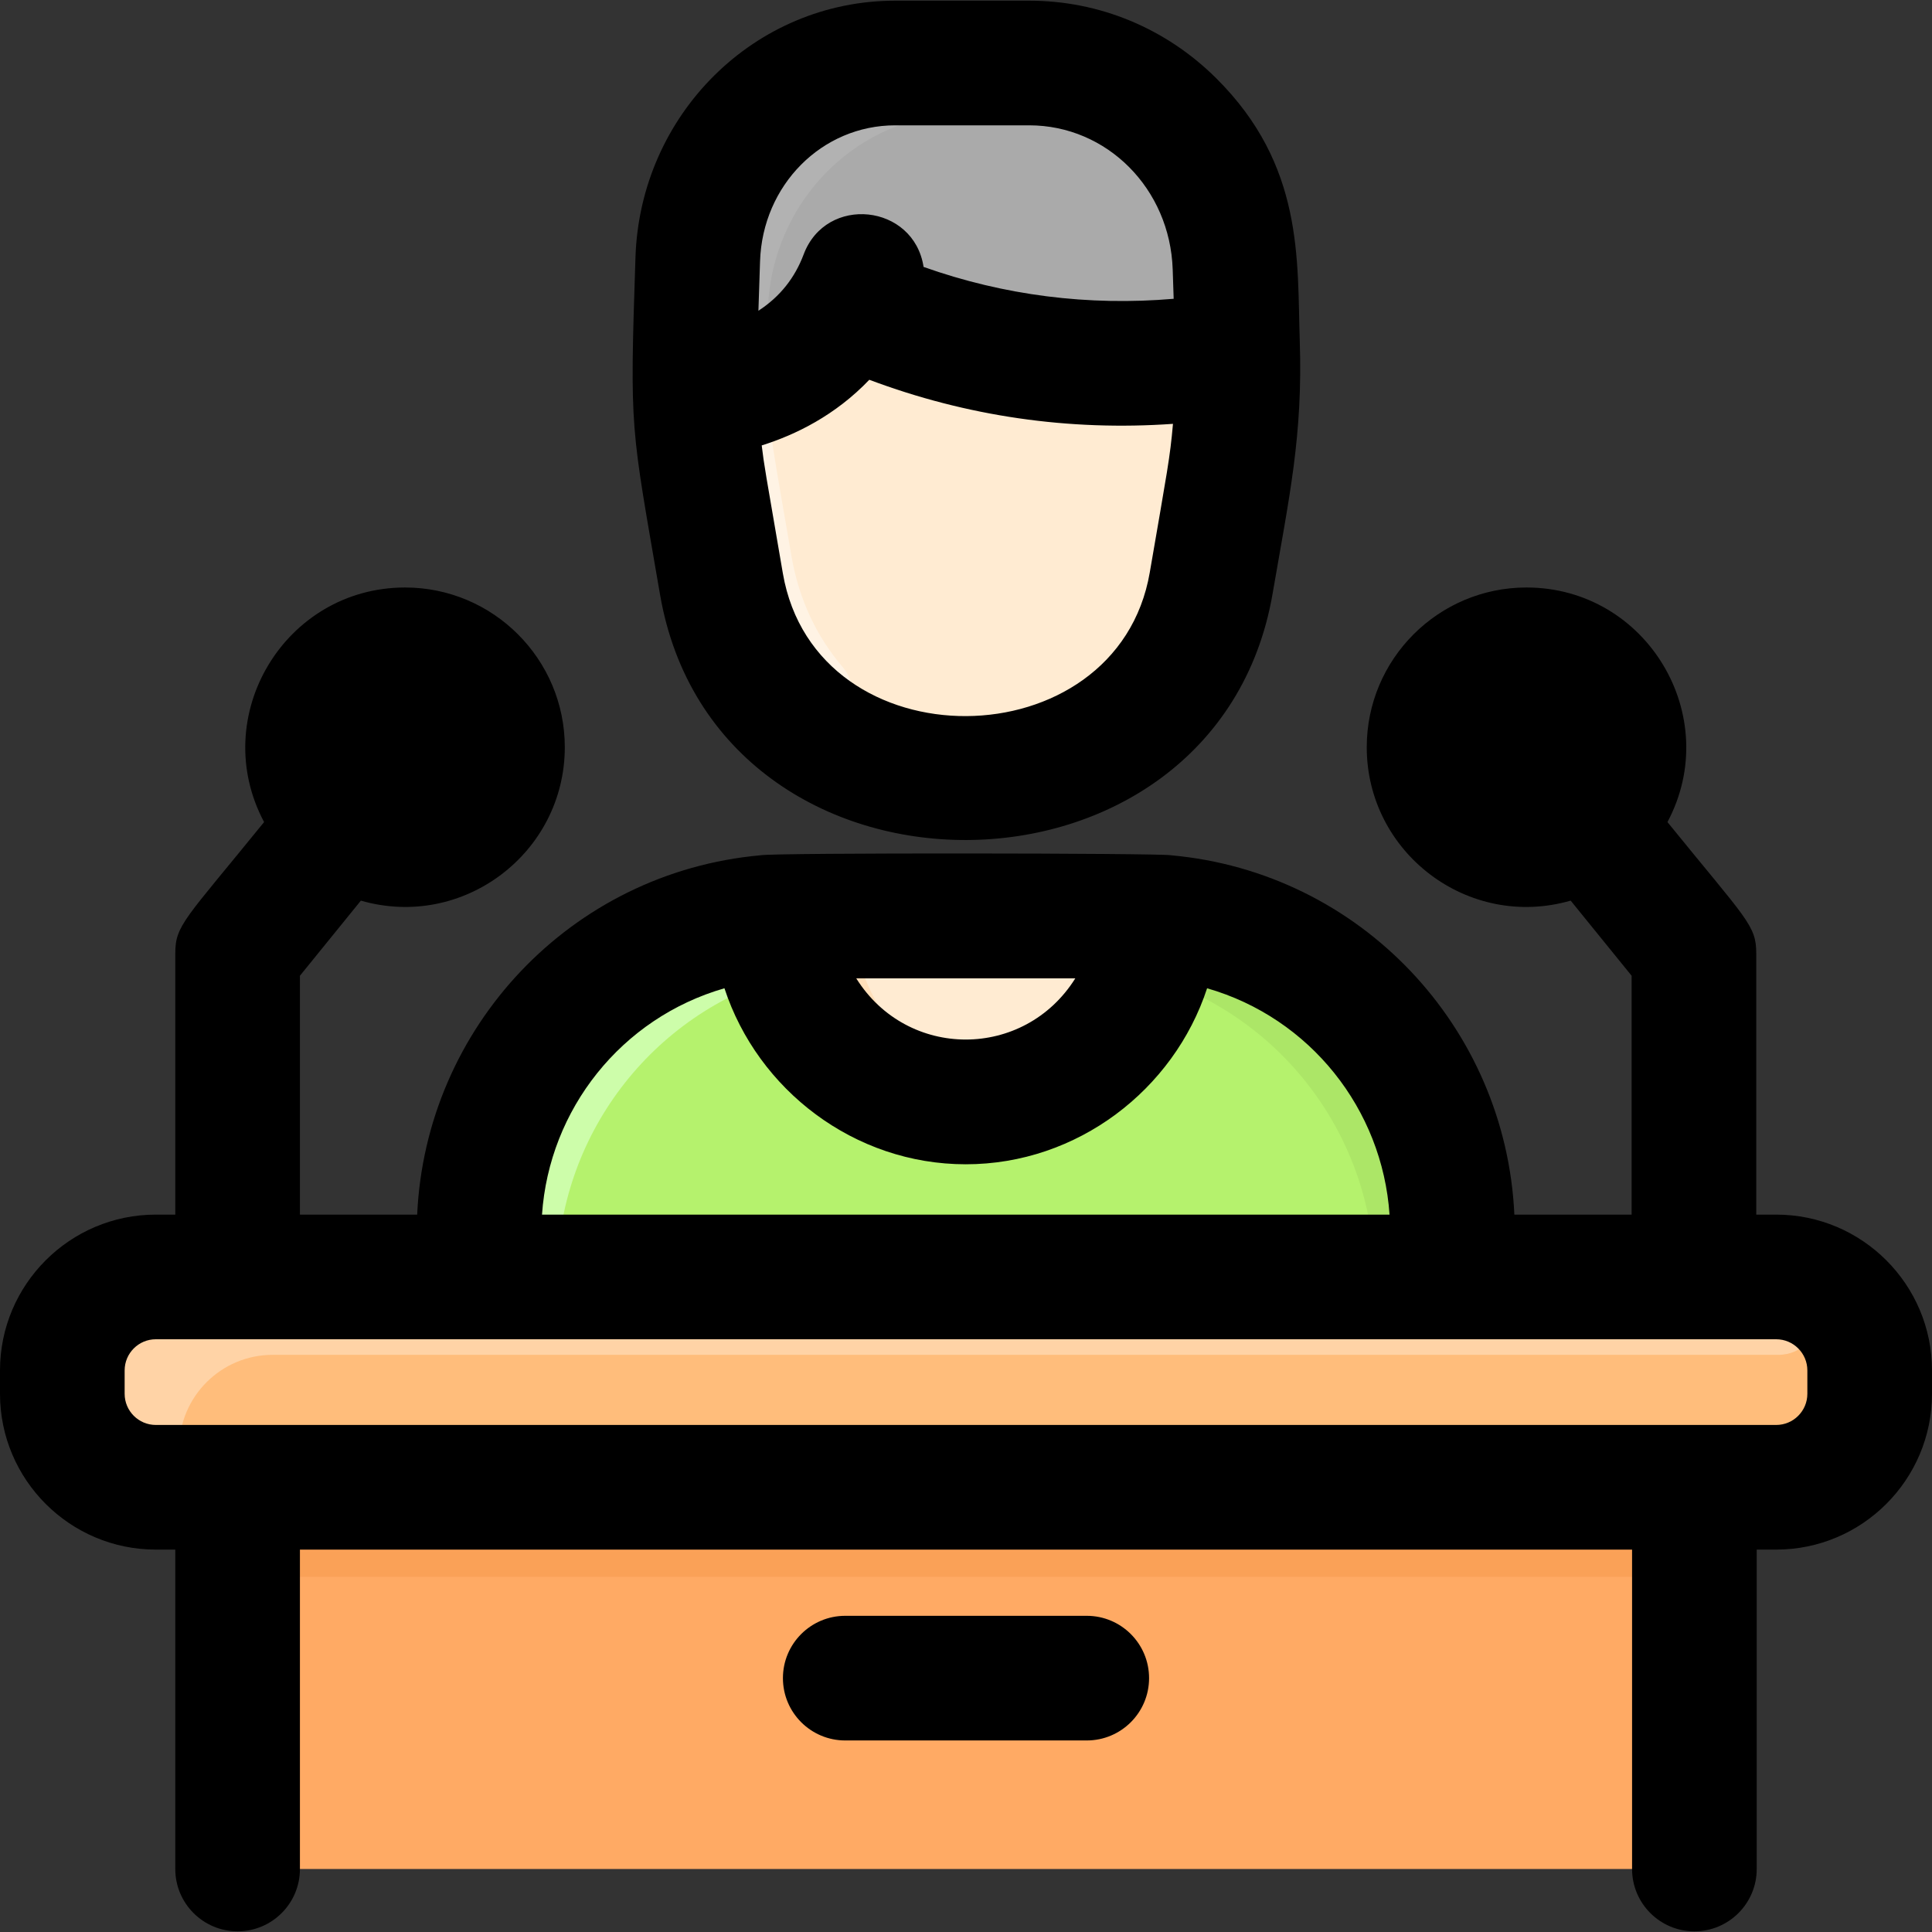 <svg id="Layer_1" enable-background="new 0 0 496 496" height="512" viewBox="0 0 496 496" width="512" xmlns="http://www.w3.org/2000/svg"><rect x="0" y="0" width="496" height="496" fill="#333333" stroke="none"/><path d="m480 351.826v6c0 13.25-10.75 24-24 24h-21v82c0 8.84-7.16 16-16 16h-342c-8.84 0-16-7.16-16-16v-82h-21c-13.25 0-24-10.75-24-24v-6c0-13.25 10.75-24 24-24h83c0-13.028-2.051-38.236 18.51-63.16 15.089-18.327 37.886-29.49 62.53-29.49h87.81c44.713 0 81.03 36.281 81.03 81.03v11.62h83.12c13.25 0 24 10.75 24 24z" fill="#ffaa64"/><path d="m480 351.826v6c0 13.25-10.75 24-24 24-14.082 0-400.206 0-416 0-13.25 0-24-10.75-24-24v-6c0-13.25 10.75-24 24-24h416c13.25 0 24 10.75 24 24z" fill="#ffbd7b"/><path d="m310.95 149.656c-11.351 66.167-114.24 67.268-125.74.21-7.484-43.558-7.511-39.757-6.07-83.33.92-28.08 23.34-50.36 50.69-50.36h34.38c28.51 0 51.88 23.22 52.85 52.49 1.263 38.79 1.734 35.294-6.11 80.99z" fill="#ffebd2"/><path d="m61 381.826h374v23h-374z" fill="#faa157"/><path d="m456.487 347.826h-386.487c-13.258 0-24 10.755-24 24.013 0 1.64-.006 2.938-.007 4.004-.016 12.583-29.993 4.861-29.993-18.017v-6c0-13.255 10.745-24 24-24h416c14.515 0 13.354 20 .487 20z" fill="#ffd3a6"/><path d="m297.07 235.356c-.86 26.33-22.76 47.55-49.13 47.55s-48.27-21.22-49.12-47.55c3.933-.273 93.998-.295 98.25 0z" fill="#ffebd2"/><path d="m233.274 280.65c-19.168-6.091-33.76-23.803-34.454-45.295 3.363-.233 4.038-.18 19.92-.18.588 14.863 7.928 28.295 18.964 37.089 4.169 3.323.651 10.001-4.43 8.386z" fill="#ffdfba"/><path d="m372.88 327.826h-249.88c0-13.027-2.051-38.236 18.51-63.16 14.009-17.015 34.68-27.876 57.31-29.31.85 26.33 22.75 47.55 49.12 47.55s48.27-21.22 49.13-47.55c32.227 2.057 60.1 23.062 71.05 53.47 5.421 15.15 4.76 25.653 4.76 39z" fill="#b5f26d"/><path d="m201.69 250.326c-34.494 9.857-58.516 41.412-58.69 77.5h-20v-11.62c0-42.689 33.204-78.149 75.82-80.85.17 5.24 1.17 10.269 2.87 14.97z" fill="#cdfdaa"/><path d="m294.19 250.326c34.494 9.857 58.516 41.412 58.69 77.5h20v-11.62c0-42.689-33.204-78.149-75.82-80.85-.17 5.24-1.17 10.269-2.87 14.97z" fill="#ace667"/><path d="m214.475 83.135c-9.084 11.555-23.643 17.716-35.995 18.231-.341-8.423-.107-11.625.66-34.83.92-28.08 23.34-50.36 50.69-50.36h34.38c28.51 0 51.88 23.22 52.85 52.49.738 22.664.668 20.243.71 22.47-7.598.055-46.116 9.087-93.945-10.536-3.33-1.367-7.126-.294-9.35 2.535z" fill="#aaa"/><path d="m216.369 171.291c7.216 8.423-4.5 19.77-12.764 12.373-9.208-8.242-15.953-19.557-18.395-33.798-4.442-25.85-6.158-33.709-6.73-48.5 6.275-.262 12.843-2.138 18.12-4.49.685 13.286 2.134 19.94 6.61 45.99 1.921 11.201 6.593 20.76 13.159 28.425z" fill="#fff3e4"/><path d="m266.111 16.21c8.333.303 8.037 12.831-.302 12.886-5.053.033-10.958.08-17.979.08-27.35 0-49.77 22.28-50.69 50.36l-.57 17.36c-5.301 2.362-11.845 4.209-18.09 4.47-.34-8.415-.108-11.597.66-34.83.92-28.08 23.34-50.36 50.69-50.36 37.486 0 34.935-.015 36.281.034z" fill="#b2b2b2"/><path d="m310.95 149.656c-.328 1.909-.735 3.766-1.216 5.57-2.277 8.528-15.015 5.309-13.209-3.331.155-.741.297-1.487.426-2.239 4.397-25.615 7.01-37.308 6.83-57.1 10.319-.936 8.556-1.381 13.99-1.42.34 20.555-2.409 32.816-6.821 58.52z" fill="#ffdfba"/><path d="m317.77 91.136c-5.416.039-3.658.483-13.99 1.42.031-1.478-.122-5.523-.72-23.89-.183-5.507-1.203-10.687-2.921-15.488-2.793-7.805 8.531-12.562 11.896-4.986 5.807 13.074 5.391 24.922 5.735 42.944z" fill="#999"/><path d="m169.437 152.573c14.507 84.468 142.852 83.828 157.285-.21 4.29-24.977 7.77-40.411 6.964-64.885-.686-20.837 1.103-44.984-21.445-67.385-12.93-12.845-29.985-19.919-48.026-19.919h-34.382c-36.147 0-65.483 29.255-66.688 65.837-1.497 45.434-1.257 42.602 6.292 86.562zm125.746-5.626c-8.374 48.762-85.731 49.561-94.208.21-4.578-26.66-4.764-27.376-5.42-32.805 8.698-2.726 18.901-7.721 27.622-16.852 24.973 9.385 51.209 13.195 77.96 11.314-.779 8.89-1.416 11.707-5.954 38.133zm-65.351-114.773h34.382c19.981 0 36.169 16.263 36.853 37.022l.247 7.512c-21.888 1.877-43.536-.848-64.204-8.18-2.49-16.197-25.018-18.609-30.792-3.201-2.21 5.893-6.003 10.819-11.61 14.45l.419-12.713c.644-19.564 15.888-34.89 34.705-34.89zm65.168 398.652c0 8.837-7.163 16-16 16h-62c-8.836 0-16-7.163-16-16s7.164-16 16-16h62c8.837 0 16 7.163 16 16zm161-119h-5.117v-67c0-7.343-2.377-8.604-22.8-33.777 14.468-27.134-5.279-60.223-36.2-60.223-22.607 0-41 18.393-41 41 0 27.108 26.066 46.977 52.353 39.389l15.647 19.285v61.326h-30.104c-2.19-48.064-39.46-87.888-88.175-92.255-2.489-.56-102.31-.679-105.326 0-48.744 4.37-85.987 44.223-88.176 92.255h-30.102v-61.326l15.647-19.285c26.262 7.58 52.353-12.259 52.353-39.389 0-22.607-18.393-41-41-41-30.877 0-50.693 33.042-36.2 60.223-20.422 25.171-22.8 26.433-22.8 33.777v67h-5c-22.056 0-40 17.944-40 40v6c0 22.056 17.944 40 40 40h5v82c0 8.837 7.164 16 16 16s16-7.163 16-16v-82h342v82c0 8.837 7.163 16 16 16s16-7.163 16-16v-82h5c22.056 0 40-17.944 40-40v-6c0-22.056-17.944-40-40-40zm-179.939-60.654c-13.108 20.908-43.088 20.978-56.239 0zm-90.075 2.545c8.56 26.101 33.341 45.186 61.956 45.186s53.396-19.085 61.956-45.186c26.5 7.627 45 31.095 46.836 58.108h-217.585c1.841-27.047 20.373-50.491 46.837-58.108zm278.014 104.109c0 4.411-3.589 8-8 8-14.082 0-400.206 0-416 0-4.411 0-8-3.589-8-8v-6c0-4.411 3.589-8 8-8h416c4.411 0 8 3.589 8 8z"/></svg>